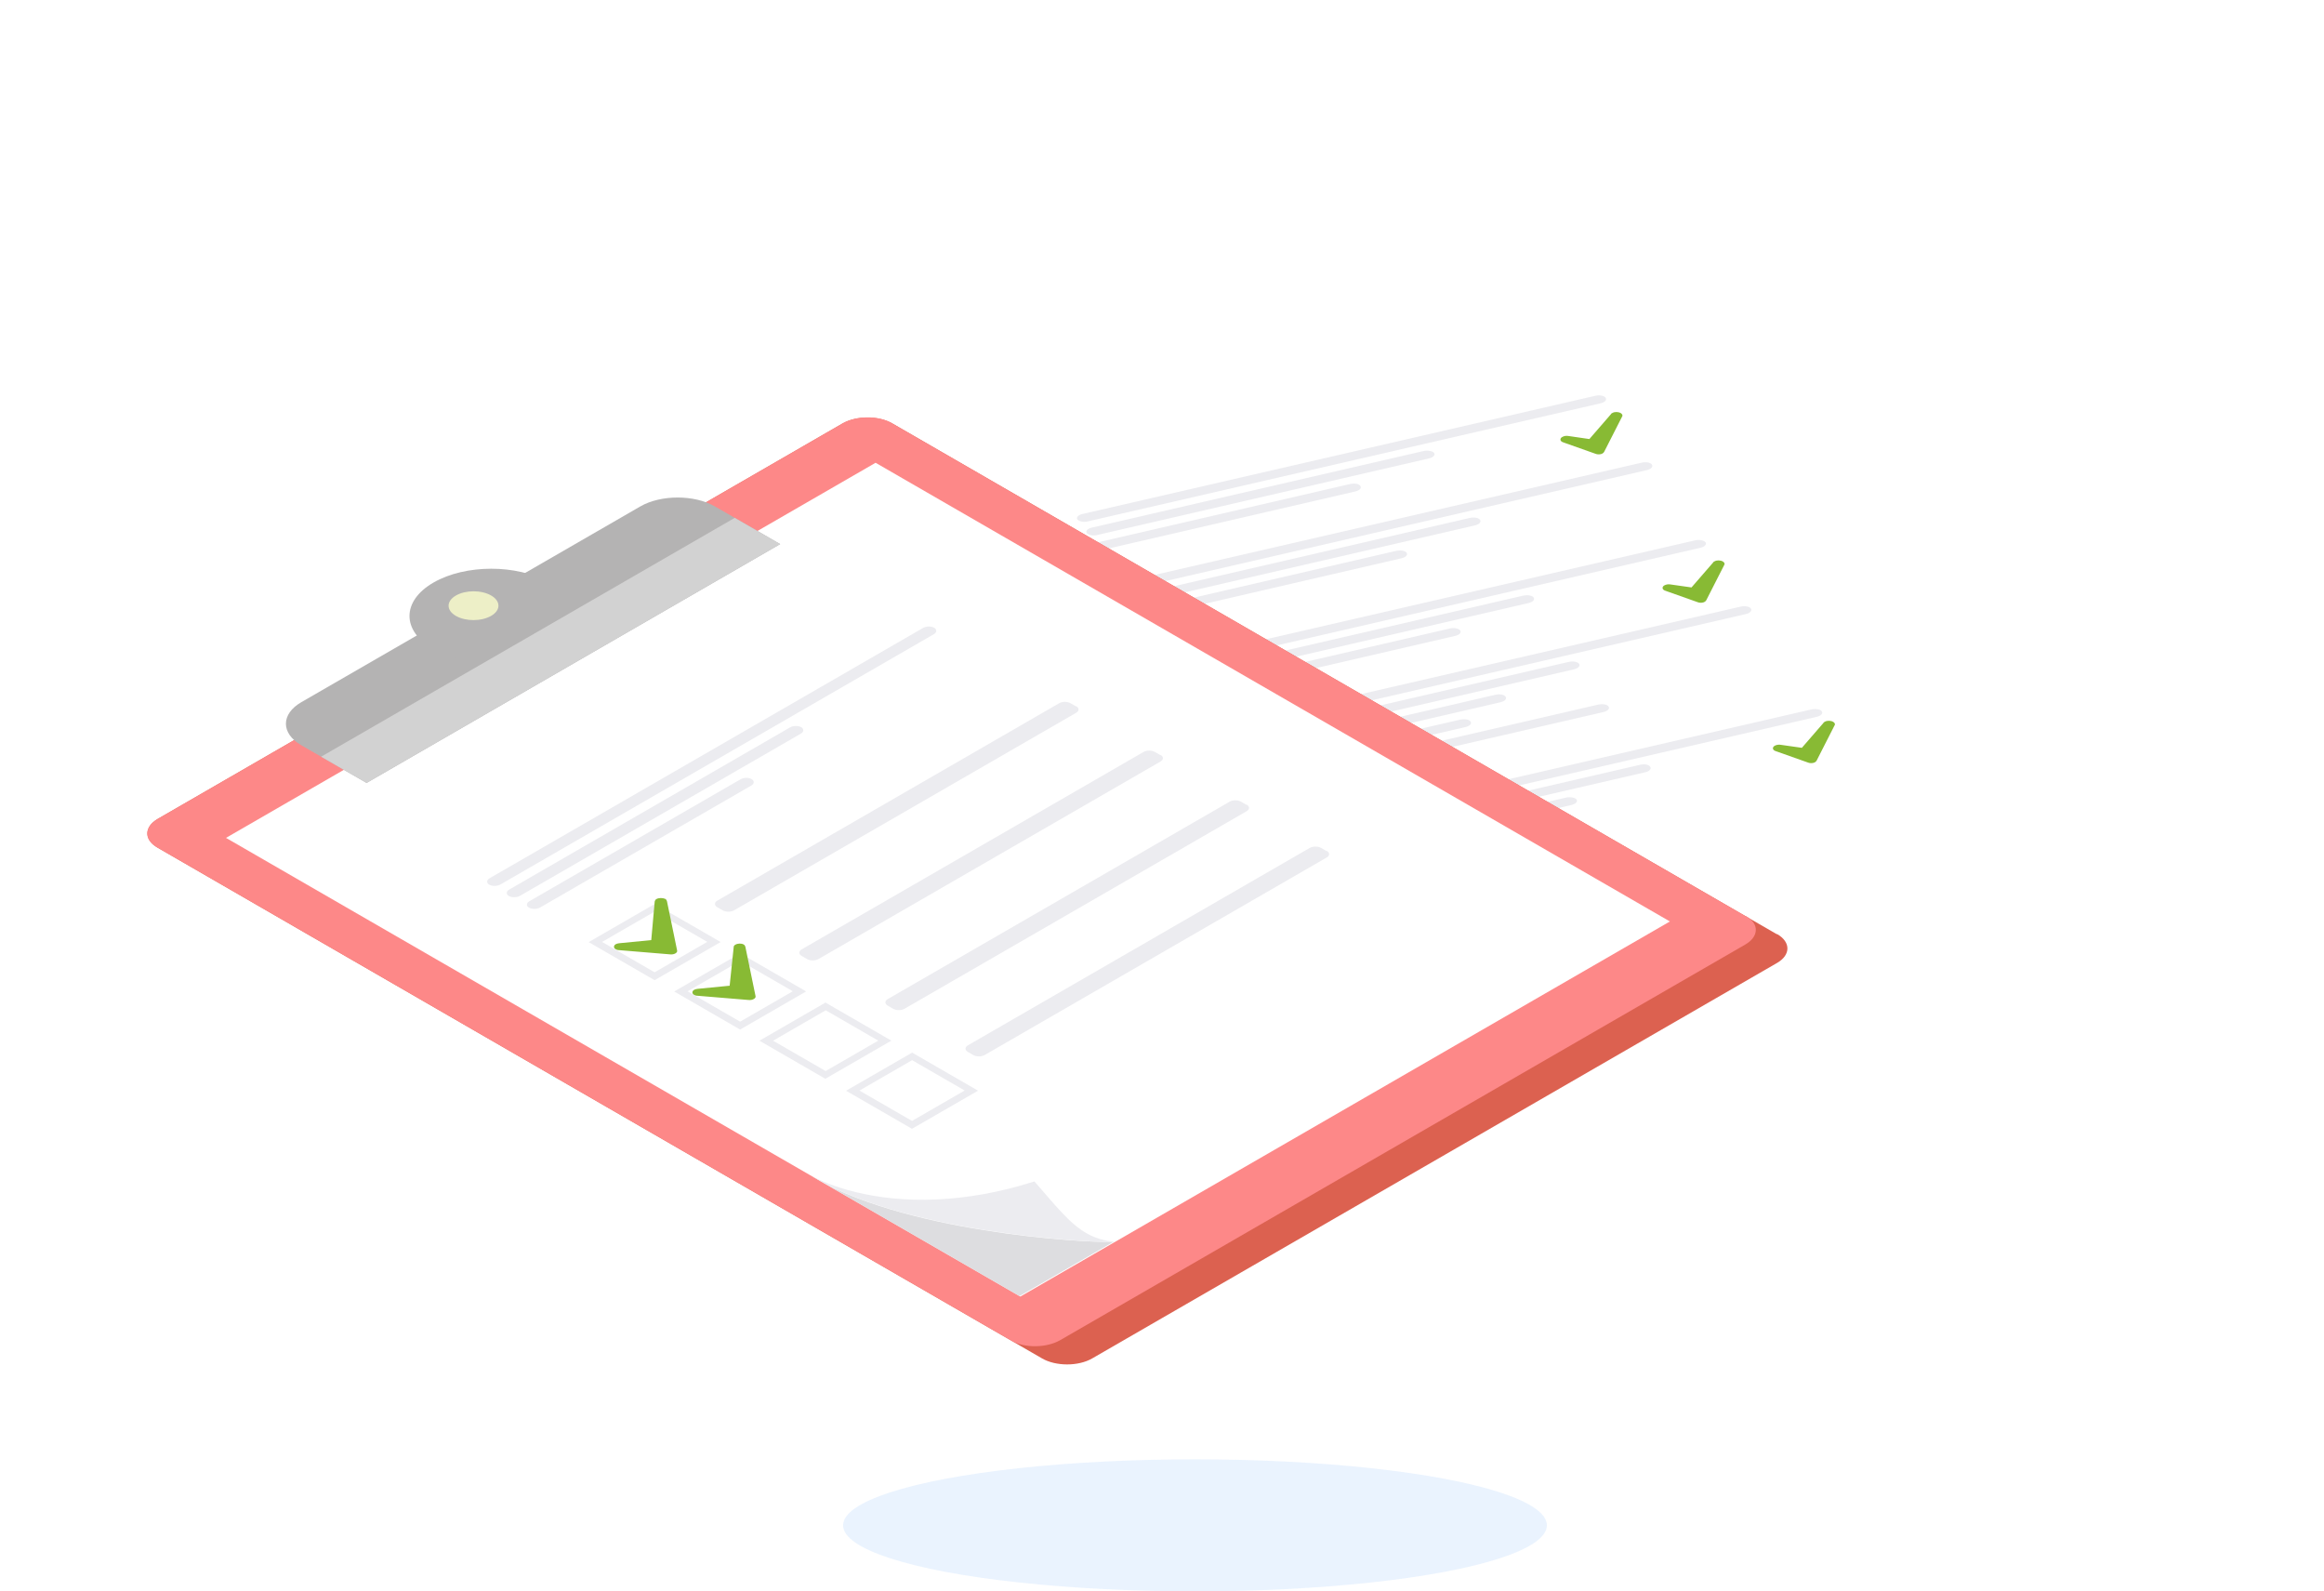 <svg width="317" height="217" viewBox="0 0 317 217" fill="none" xmlns="http://www.w3.org/2000/svg">
<ellipse cx="163" cy="208" rx="48" ry="9" fill="#2A8BF2" fill-opacity="0.1"/>
<g clip-path="url(#clip0)" filter="url(#filter0_d)">
<path d="M121.296 51.496L172.543 125.864L277.76 101.6L226.513 27.232L121.296 51.496Z" fill="white"/>
<path d="M219.017 44.248C219.211 44.539 218.9 44.853 218.357 44.987L148.354 61.105C147.81 61.24 147.19 61.106 146.958 60.837C146.764 60.546 147.075 60.233 147.618 60.098L217.66 43.958C218.242 43.845 218.824 43.957 219.017 44.248Z" fill="#ECECF0"/>
<path d="M195.615 51.762C195.809 52.053 195.498 52.367 194.955 52.502L149.631 62.962C149.088 63.097 148.467 62.963 148.235 62.695C148.042 62.404 148.353 62.09 148.896 61.955L194.219 51.494C194.801 51.382 195.422 51.516 195.615 51.762Z" fill="#ECECF0"/>
<path d="M185.562 56.269C185.755 56.56 185.444 56.873 184.901 57.008L150.908 64.865C150.365 64.999 149.745 64.865 149.513 64.597C149.319 64.306 149.63 63.992 150.173 63.858L184.166 56.001C184.787 55.866 185.368 55.978 185.562 56.269Z" fill="#ECECF0"/>
<path d="M225.326 53.357C225.519 53.648 225.208 53.962 224.665 54.097L154.623 70.237C154.08 70.372 153.46 70.238 153.227 69.969C153.034 69.678 153.345 69.364 153.888 69.23L223.93 53.089C224.551 52.955 225.132 53.066 225.326 53.357Z" fill="#ECECF0"/>
<path d="M201.885 60.895C202.078 61.186 201.767 61.5 201.224 61.635L155.901 72.095C155.357 72.23 154.737 72.096 154.505 71.827C154.311 71.536 154.622 71.223 155.165 71.088L200.489 60.627C201.11 60.492 201.73 60.627 201.885 60.895Z" fill="#ECECF0"/>
<path d="M191.868 65.379C192.062 65.67 191.751 65.984 191.208 66.118L157.215 73.975C156.672 74.11 156.051 73.976 155.819 73.707C155.626 73.416 155.937 73.103 156.48 72.968L190.472 65.111C191.054 64.999 191.675 65.088 191.868 65.379Z" fill="#ECECF0"/>
<path d="M232.638 63.945C232.832 64.236 232.521 64.55 231.978 64.685L161.936 80.825C161.393 80.96 160.772 80.826 160.54 80.557C160.346 80.266 160.657 79.952 161.201 79.817L231.242 63.677C231.824 63.565 232.406 63.677 232.638 63.945Z" fill="#ECECF0"/>
<path d="M209.197 71.483C209.391 71.774 209.08 72.088 208.537 72.222L163.213 82.683C162.67 82.818 162.049 82.684 161.817 82.415C161.624 82.124 161.935 81.811 162.478 81.676L207.801 71.215C208.383 71.103 209.004 71.192 209.197 71.483Z" fill="#ECECF0"/>
<path d="M199.181 75.967C199.374 76.258 199.063 76.572 198.52 76.706L164.528 84.563C163.984 84.698 163.364 84.564 163.132 84.295C162.938 84.004 163.249 83.691 163.792 83.556L197.785 75.699C198.328 75.564 198.949 75.698 199.181 75.967Z" fill="#ECECF0"/>
<path d="M248.502 87.001C248.695 87.292 248.384 87.606 247.841 87.74L177.799 103.88C177.256 104.015 176.635 103.881 176.403 103.613C176.21 103.322 176.521 103.008 177.064 102.873L247.106 86.733C247.688 86.621 248.347 86.732 248.502 87.001Z" fill="#ECECF0"/>
<path d="M225.1 94.561C225.293 94.852 224.982 95.166 224.439 95.3L179.115 105.761C178.572 105.896 177.952 105.762 177.72 105.493C177.526 105.202 177.837 104.889 178.38 104.754L223.704 94.293C224.286 94.136 224.906 94.27 225.1 94.561Z" fill="#ECECF0"/>
<path d="M215.046 99.023C215.24 99.314 214.929 99.627 214.385 99.762L180.393 107.619C179.85 107.753 179.229 107.619 178.997 107.351C178.803 107.06 179.114 106.746 179.658 106.611L213.65 98.755C214.232 98.642 214.853 98.776 215.046 99.023Z" fill="#ECECF0"/>
<path d="M238.83 72.989C239.023 73.28 238.712 73.594 238.169 73.728L168.127 89.869C167.584 90.003 166.964 89.869 166.731 89.601C166.538 89.31 166.849 88.996 167.392 88.862L237.434 72.721C238.055 72.587 238.675 72.721 238.83 72.989Z" fill="#ECECF0"/>
<path d="M215.387 80.526C215.58 80.817 215.269 81.131 214.726 81.265L169.403 91.726C168.859 91.861 168.239 91.727 168.007 91.458C167.813 91.167 168.124 90.854 168.667 90.719L213.991 80.258C214.612 80.123 215.232 80.257 215.387 80.526Z" fill="#ECECF0"/>
<path d="M219.412 86.346C219.606 86.637 219.295 86.951 218.751 87.086L173.428 97.546C172.885 97.681 172.264 97.547 172.032 97.279C171.839 96.988 172.149 96.674 172.693 96.539L218.016 86.078C218.637 85.944 219.257 86.078 219.412 86.346Z" fill="#ECECF0"/>
<path d="M205.372 85.011C205.566 85.302 205.255 85.616 204.712 85.75L170.719 93.607C170.176 93.742 169.555 93.608 169.323 93.339C169.13 93.048 169.44 92.734 169.984 92.6L203.976 84.743C204.597 84.608 205.179 84.72 205.372 85.011Z" fill="#ECECF0"/>
<path d="M200.597 88.395C200.79 88.686 200.479 88.999 199.936 89.134L172.074 95.554C171.531 95.689 170.911 95.555 170.679 95.286C170.485 94.995 170.796 94.682 171.339 94.547L199.201 88.127C199.783 88.015 200.403 88.104 200.597 88.395Z" fill="#ECECF0"/>
<path d="M218.384 51.638C218.345 51.66 218.306 51.683 218.228 51.683C218.112 51.706 217.957 51.706 217.879 51.661L213.46 50.096C213.266 50.029 213.228 49.917 213.267 49.805C213.305 49.782 213.306 49.738 213.344 49.715C213.461 49.648 213.577 49.626 213.732 49.67L217.029 50.139L220.138 46.554C220.177 46.532 220.216 46.509 220.216 46.509C220.332 46.442 220.526 46.419 220.642 46.442C220.875 46.486 220.952 46.621 220.913 46.733L218.461 51.548C218.461 51.593 218.423 51.616 218.384 51.638Z" fill="#88BA34"/>
<path d="M213.693 49.916L217.378 50.429L220.603 46.688L218.151 51.504L213.693 49.916ZM213.112 49.581C213.035 49.626 212.957 49.671 212.918 49.738C212.762 49.962 212.878 50.208 213.227 50.32L217.647 51.885C217.879 51.974 218.112 51.974 218.345 51.929C218.461 51.907 218.539 51.862 218.616 51.817C218.694 51.772 218.772 51.683 218.811 51.615L221.263 46.8C221.379 46.643 221.263 46.441 221.069 46.33C220.759 46.151 220.255 46.128 219.945 46.308L219.906 46.33C219.867 46.352 219.867 46.352 219.828 46.375C219.789 46.397 219.75 46.42 219.75 46.465L216.797 49.87L213.888 49.446C213.578 49.401 213.306 49.469 213.112 49.581Z" fill="#88BA34"/>
<path d="M247.405 93.765C247.366 93.787 247.328 93.81 247.25 93.81C247.134 93.832 246.978 93.832 246.901 93.788L242.482 92.223C242.288 92.156 242.249 92.044 242.288 91.932C242.327 91.909 242.327 91.865 242.366 91.842C242.482 91.775 242.599 91.752 242.754 91.797L246.05 92.266L249.159 88.681C249.198 88.659 249.237 88.636 249.237 88.636C249.353 88.569 249.547 88.546 249.664 88.569C249.896 88.613 249.974 88.748 249.935 88.86L247.483 93.675C247.522 93.698 247.444 93.743 247.405 93.765Z" fill="#88BA34"/>
<path d="M242.676 92.021L246.36 92.534L249.586 88.793L247.134 93.608L242.676 92.021ZM242.095 91.685C242.017 91.73 241.939 91.775 241.9 91.842C241.745 92.066 241.861 92.313 242.21 92.424L246.629 93.989C246.862 94.079 247.094 94.079 247.327 94.034C247.444 94.011 247.521 93.966 247.599 93.922C247.676 93.877 247.754 93.787 247.793 93.72L250.245 88.904C250.362 88.747 250.246 88.546 250.052 88.434C249.742 88.255 249.238 88.233 248.927 88.412L248.888 88.435C248.849 88.457 248.849 88.457 248.811 88.479C248.772 88.502 248.733 88.524 248.733 88.569L245.779 91.975L242.793 91.551C242.599 91.528 242.289 91.573 242.095 91.685Z" fill="#88BA34"/>
<path d="M232.352 71.896C232.314 71.918 232.275 71.941 232.197 71.941C232.081 71.963 231.926 71.963 231.848 71.919L227.429 70.354C227.235 70.287 227.196 70.175 227.235 70.063C227.274 70.04 227.274 69.995 227.313 69.973C227.43 69.906 227.546 69.883 227.701 69.928L230.997 70.396L234.107 66.812C234.145 66.789 234.184 66.767 234.184 66.767C234.301 66.7 234.495 66.677 234.611 66.7C234.844 66.744 234.921 66.879 234.882 66.99L232.43 71.806C232.43 71.851 232.391 71.874 232.352 71.896Z" fill="#88BA34"/>
<path d="M227.623 70.152L231.307 70.665L234.533 66.923L232.081 71.739L227.623 70.152ZM227.042 69.816C226.964 69.861 226.887 69.906 226.848 69.973C226.692 70.197 226.808 70.443 227.157 70.555L231.576 72.12C231.809 72.21 232.042 72.21 232.274 72.165C232.391 72.142 232.468 72.097 232.546 72.052C232.624 72.008 232.701 71.918 232.74 71.851L235.192 67.035C235.309 66.878 235.193 66.677 234.999 66.565C234.689 66.386 234.185 66.364 233.874 66.543L233.835 66.566C233.797 66.588 233.797 66.588 233.758 66.61C233.719 66.633 233.68 66.655 233.68 66.7L230.726 70.105L227.74 69.681C227.546 69.659 227.236 69.704 227.042 69.816Z" fill="#88BA34"/>
<path d="M242.401 117.37C244.3 118.466 244.258 120.235 242.395 121.311L148.976 175.241C147.074 176.34 144.01 176.319 142.15 175.245L21.517 105.604C19.619 104.508 19.66 102.739 21.524 101.663L114.904 47.755C116.806 46.657 119.871 46.678 121.731 47.751L242.363 117.392L242.401 117.37Z" fill="#DC6150"/>
<path d="M238.178 114.931C239.999 115.983 239.918 117.73 238.055 118.805L144.636 172.736C142.734 173.834 139.747 173.858 137.926 172.807L21.401 105.537C19.58 104.486 19.66 102.739 21.524 101.663L114.904 47.755C116.806 46.657 119.793 46.633 121.614 47.684L238.139 114.954L238.178 114.931Z" fill="#FD8888"/>
<path d="M119.432 53.105L30.828 104.256L139.176 166.805L227.78 115.654L119.432 53.105Z" fill="white"/>
<path d="M97.506 59.051C94.716 57.44 90.139 57.443 87.343 59.057L41.1 85.753C38.304 87.367 38.3 90.009 41.09 91.62L50.003 96.765L106.419 64.196L97.506 59.051Z" fill="#B4B3B3"/>
<path d="M74.859 78.524C79.212 76.011 79.219 71.94 74.874 69.432C70.53 66.924 63.479 66.928 59.126 69.441C54.773 71.954 54.766 76.024 59.111 78.532C63.455 81.041 70.506 81.037 74.859 78.524Z" fill="#B4B3B3"/>
<path d="M66.992 73.982C68.321 73.214 68.323 71.971 66.996 71.205C65.669 70.439 63.516 70.44 62.187 71.208C60.857 71.975 60.855 73.219 62.182 73.985C63.509 74.751 65.662 74.749 66.992 73.982Z" fill="#EDEFC7"/>
<path d="M100.219 60.618L43.803 93.186L50.003 96.766L106.419 64.197L100.219 60.618Z" fill="#D2D2D2"/>
<path d="M127.423 75.605C127.811 75.829 127.81 76.232 127.383 76.479L68.249 110.617C67.822 110.863 67.124 110.864 66.736 110.64C66.349 110.416 66.349 110.013 66.776 109.767L125.91 75.629C126.338 75.382 126.997 75.359 127.423 75.605Z" fill="#ECECF0"/>
<path d="M109.286 89.164C109.673 89.387 109.672 89.79 109.245 90.037L70.923 112.161C70.496 112.407 69.798 112.408 69.41 112.184C69.023 111.96 69.023 111.557 69.45 111.31L107.773 89.187C108.2 88.94 108.898 88.94 109.286 89.164Z" fill="#ECECF0"/>
<path d="M102.525 96.243C102.912 96.467 102.912 96.87 102.485 97.117L73.675 113.748C73.248 113.995 72.55 113.995 72.162 113.772C71.775 113.548 71.775 113.145 72.202 112.898L100.973 96.289C101.439 96.02 102.099 95.997 102.525 96.243Z" fill="#ECECF0"/>
<path d="M146.799 86.298C147.225 86.544 147.225 86.947 146.798 87.193L100.127 114.136C99.7 114.383 99.002 114.383 98.576 114.137L97.84 113.712C97.413 113.466 97.414 113.063 97.841 112.816L144.473 85.896C144.9 85.649 145.598 85.649 146.024 85.895L146.76 86.32L146.799 86.298Z" fill="#ECECF0"/>
<path d="M158.309 92.942C158.735 93.188 158.735 93.591 158.307 93.838L111.637 120.781C111.21 121.027 110.512 121.028 110.086 120.782L109.349 120.357C108.923 120.111 108.924 119.707 109.351 119.461L155.982 92.54C156.409 92.294 157.108 92.293 157.534 92.54L158.27 92.965L158.309 92.942Z" fill="#ECECF0"/>
<path d="M170.051 99.721C170.477 99.967 170.477 100.37 170.05 100.616L123.379 127.559C122.952 127.806 122.254 127.806 121.828 127.56L121.091 127.135C120.665 126.889 120.666 126.486 121.093 126.239L167.724 99.319C168.152 99.072 168.85 99.072 169.276 99.318L170.012 99.743L170.051 99.721Z" fill="#ECECF0"/>
<path d="M180.979 106.029C181.405 106.275 181.404 106.678 180.977 106.925L134.307 133.868C133.88 134.114 133.182 134.115 132.755 133.869L132.019 133.444C131.593 133.197 131.594 132.794 132.021 132.548L178.652 105.627C179.079 105.381 179.778 105.38 180.204 105.627L180.94 106.052L180.979 106.029Z" fill="#ECECF0"/>
<path d="M89.305 114.3L96.474 118.438L89.291 122.585L82.122 118.446L89.305 114.3ZM89.307 113.269L80.299 118.47L89.289 123.66L98.297 118.46L89.307 113.269Z" fill="#ECECF0"/>
<path d="M100.969 121.033L108.138 125.172L100.955 129.318L93.786 125.18L100.969 121.033ZM100.971 120.003L91.963 125.203L100.953 130.393L109.961 125.193L100.971 120.003Z" fill="#ECECF0"/>
<path d="M112.633 127.767L119.802 131.906L112.619 136.053L105.45 131.914L112.633 127.767ZM112.596 126.715L103.588 131.915L112.578 137.105L121.586 131.905L112.596 126.715Z" fill="#ECECF0"/>
<path d="M124.414 134.568L131.583 138.707L124.4 142.853L117.231 138.715L124.414 134.568ZM124.416 133.538L115.408 138.738L124.398 143.928L133.406 138.728L124.416 133.538Z" fill="#ECECF0"/>
<path d="M91.778 119.851C91.7 119.896 91.545 119.941 91.428 119.919L84.448 119.341C84.254 119.318 84.099 119.229 84.099 119.094C84.099 119.05 84.138 118.982 84.215 118.938C84.293 118.893 84.332 118.87 84.409 118.87L89.104 118.397L89.617 112.911C89.617 112.866 89.656 112.799 89.734 112.754C89.812 112.709 89.928 112.687 90.006 112.687C90.238 112.687 90.393 112.776 90.432 112.888L91.856 119.627C91.933 119.717 91.894 119.784 91.778 119.851Z" fill="#88BA34"/>
<path d="M90.122 112.933L91.546 119.673L84.564 119.094L89.608 118.599L90.122 112.933ZM89.54 112.598C89.385 112.687 89.346 112.799 89.307 112.911L88.833 118.196L84.449 118.624C84.255 118.647 84.1 118.692 83.983 118.759C83.828 118.848 83.75 118.983 83.75 119.117C83.749 119.341 84.059 119.565 84.447 119.565L91.428 120.143C91.7 120.165 91.933 120.12 92.127 120.008C92.321 119.896 92.399 119.762 92.36 119.605L90.975 112.888C90.937 112.776 90.898 112.664 90.743 112.575C90.394 112.418 89.851 112.418 89.54 112.598Z" fill="#88BA34"/>
<path d="M102.551 126.072C102.474 126.117 102.319 126.162 102.202 126.139L95.26 125.539C95.066 125.517 94.911 125.427 94.911 125.293C94.911 125.248 94.95 125.181 95.028 125.136C95.106 125.091 95.144 125.069 95.222 125.069L99.916 124.596L100.43 119.109C100.43 119.064 100.469 118.997 100.547 118.952C100.624 118.907 100.741 118.885 100.818 118.885C101.051 118.885 101.206 118.974 101.244 119.086L102.668 125.826C102.707 125.938 102.668 126.005 102.551 126.072Z" fill="#88BA34"/>
<path d="M100.895 119.153L102.319 125.892L95.338 125.314L100.381 124.819L100.895 119.153ZM100.314 118.817C100.158 118.907 100.081 118.997 100.08 119.131L99.528 124.416L95.144 124.844C94.951 124.867 94.795 124.911 94.679 124.979C94.523 125.068 94.446 125.203 94.445 125.337C94.445 125.561 94.755 125.785 95.143 125.785L102.124 126.363C102.395 126.385 102.628 126.34 102.822 126.228C103.017 126.116 103.094 125.982 103.056 125.825L101.671 119.108C101.632 118.996 101.594 118.884 101.439 118.794C101.129 118.615 100.624 118.638 100.314 118.817Z" fill="#88BA34"/>
<path d="M112.594 151.459L139.061 166.738L151.951 159.297C151.369 159.633 126.662 158.684 112.594 151.459Z" fill="#DDDDE0"/>
<path d="M141.103 151.107C136.135 152.677 131.751 153.374 127.872 153.555C118.833 153.985 112.98 151.548 110.732 150.385L112.476 151.391C126.544 158.616 151.407 159.61 151.95 159.296C150.67 159.23 149.43 158.827 148.383 158.268C145.864 156.904 143.852 154.218 141.103 151.107Z" fill="#ECECF0"/>
</g>
<defs>
<filter id="filter0_d" x="-11" y="-10" width="347.591" height="217.573" filterUnits="userSpaceOnUse" color-interpolation-filters="sRGB">
<feFlood flood-opacity="0" result="BackgroundImageFix"/>
<feColorMatrix in="SourceAlpha" type="matrix" values="0 0 0 0 0 0 0 0 0 0 0 0 0 0 0 0 0 0 127 0"/>
<feOffset dy="10"/>
<feGaussianBlur stdDeviation="10"/>
<feColorMatrix type="matrix" values="0 0 0 0 0.429 0 0 0 0 0.663 0 0 0 0 0.879 0 0 0 0.2 0"/>
<feBlend mode="normal" in2="BackgroundImageFix" result="effect1_dropShadow"/>
<feBlend mode="normal" in="SourceGraphic" in2="effect1_dropShadow" result="shape"/>
</filter>
<clipPath id="clip0">
<rect width="196.771" height="158.397" fill="white" transform="matrix(0.866 -0.5 0.866 0.5 9 98.379)"/>
</clipPath>
</defs>
</svg>
